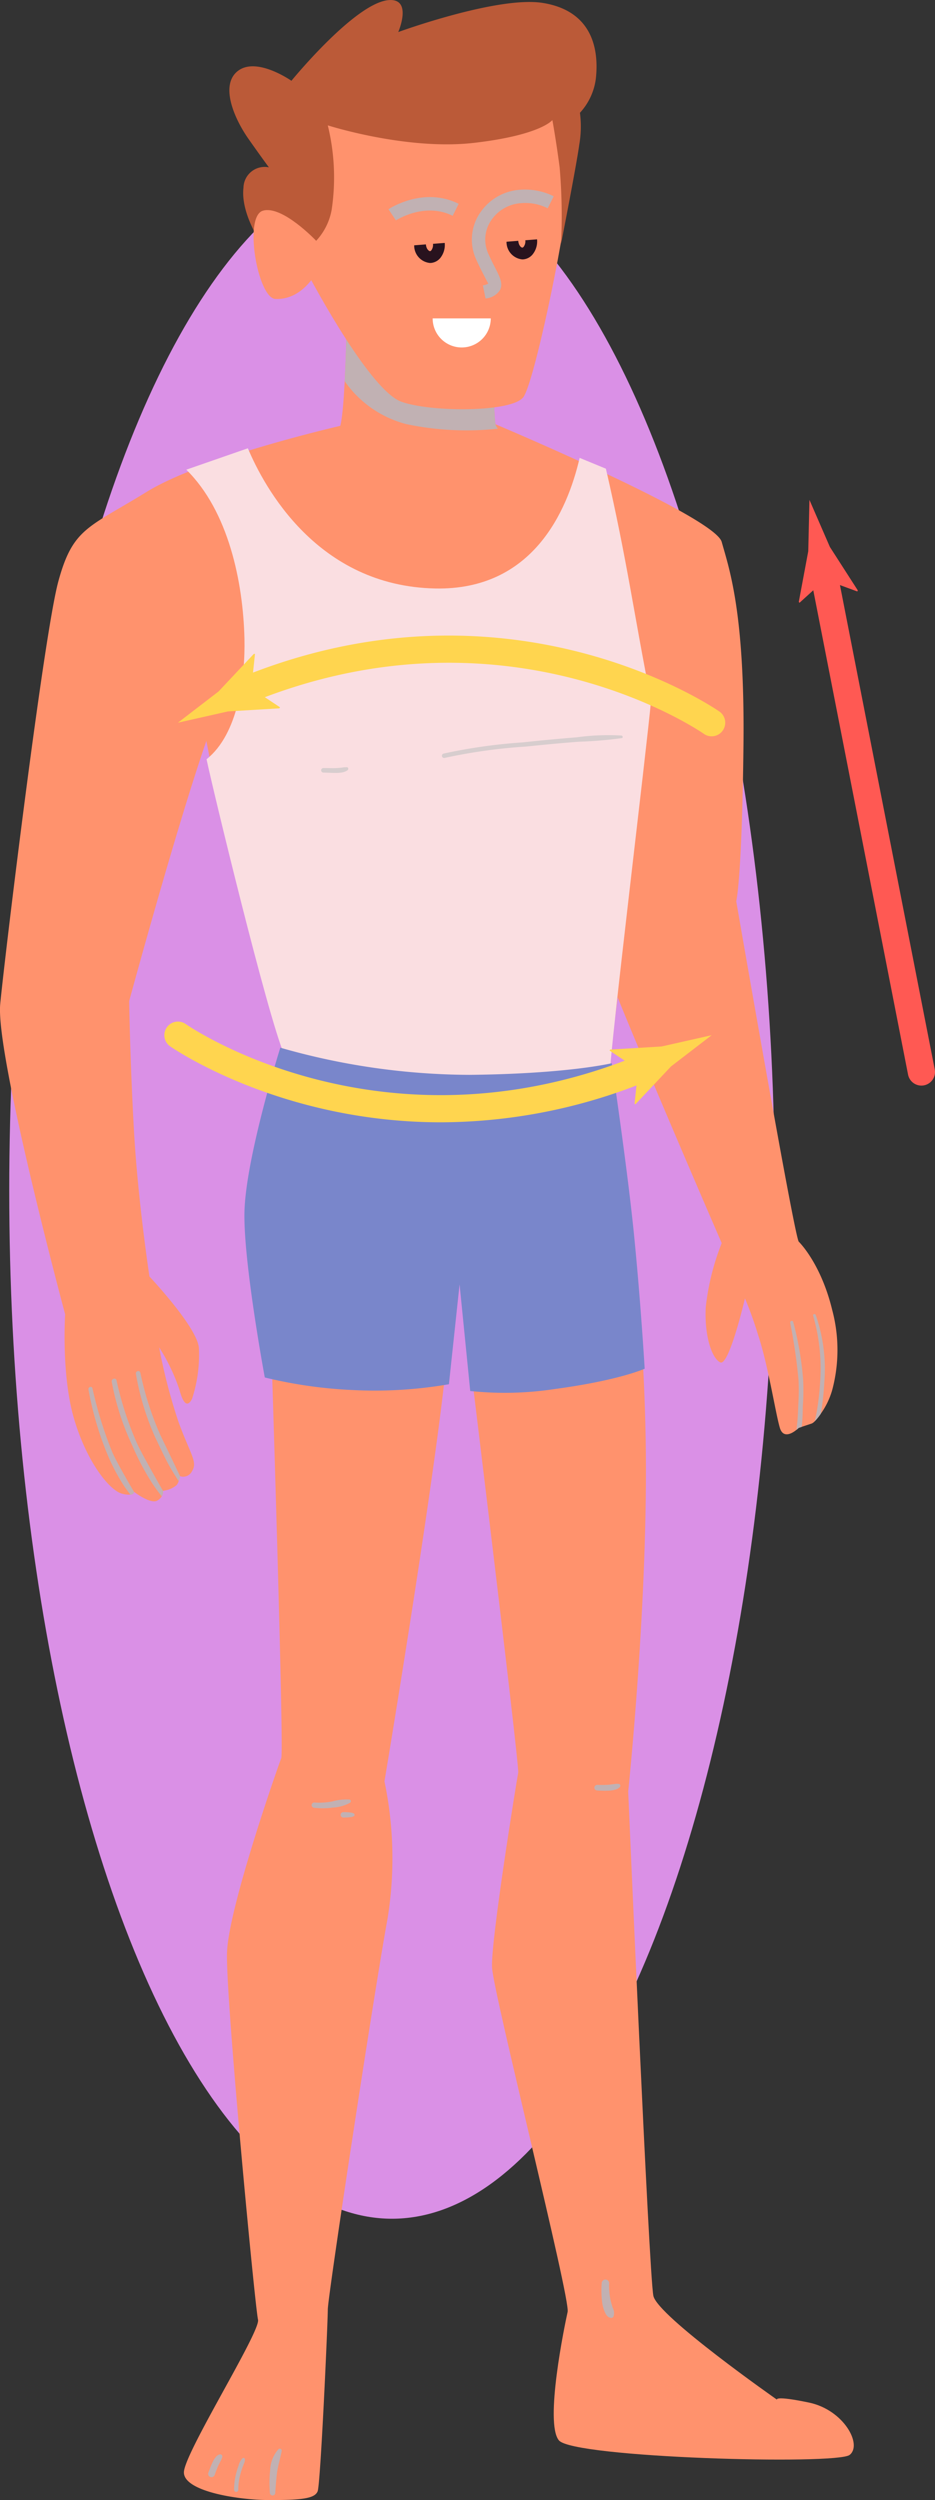 <svg xmlns="http://www.w3.org/2000/svg" width="133.815" height="357.505" viewBox="0 0 133.815 357.505">
  <rect x="0" y="0" width="133.815" height="357.505" fill="#333333" stroke="none"/>
  <g id="Grupo_15721" data-name="Grupo 15721" transform="translate(-3.677)">
    <g id="Grupo_15708" data-name="Grupo 15708" transform="translate(0 0)">
      <ellipse id="Elipse_865" data-name="Elipse 865" cx="54.776" cy="147.001" rx="54.776" ry="147.001" transform="translate(5 23.277)" fill="#da90e6"/>
      <g id="Grupo_15707" data-name="Grupo 15707" transform="translate(3.677)">
        <path id="Trazado_24755" data-name="Trazado 24755" d="M284.57-144.747s-.138,19.556-1.248,20.249-19.276,9.986-22.051,13.731,4.715,41.05,8.876,55.474,5.41,19.416,5.41,19.416,14.7,5.27,29.4,4.993,16.919-1.663,16.919-1.663,6.24-47.433,6.38-51.453-9.848-32.592-10.541-33.98-11.651-5.27-11.926-7.35-.418-12.066-.418-12.066l-21.219-7.21" transform="translate(-234.885 185.974)" fill="#ff926d"/>
        <path id="Trazado_24756" data-name="Trazado 24756" d="M298.614-120.478c-5.831,7.631-13.876,15.816-18.169,28.012s-11.231,37.725-11.231,37.725.13,8.6.692,18.581,2.212,20.8,2.212,20.8,6.938,7.35,7.078,10.266a20.279,20.279,0,0,1-.975,7.21c-.412.835-1.1,1.388-1.8-1.248a27.325,27.325,0,0,0-2.915-6.1,79.491,79.491,0,0,0,2.775,10.678c1.67,4.586,2.765,5.691,1.94,7.008a1.423,1.423,0,0,1-1.318.814,1.1,1.1,0,0,1-.412-.091,2.755,2.755,0,0,1-.189.734,1.9,1.9,0,0,1-.293.552,3.573,3.573,0,0,1-1.727.786h-.01l-.213.049a1.249,1.249,0,0,1-.179.776,1.847,1.847,0,0,1-.646.612c-.7.4-2.14-.444-2.874-.934l-.01-.01c-.272-.182-.444-.314-.444-.314s.06.342-.511.4a3.68,3.68,0,0,1-1.157-.122c-1.8-.412-5.128-4.575-6.938-10.818s-1.248-14.841-1.248-14.841-9.983-37.162-9.291-44.373,6.243-52.849,8.326-60.469,4.293-7.633,12.618-12.761,28.847-9.713,28.847-9.713S304.437-128.1,298.614-120.478Z" transform="translate(-250.729 197.903)" fill="#ff926d"/>
        <path id="Trazado_24757" data-name="Trazado 24757" d="M327.2,1.254a11.022,11.022,0,0,1-1.621,3.369,7.375,7.375,0,0,1-.895,1.115,1.326,1.326,0,0,1-.4.3c-.392.132-1.035.342-1.447.482-.252.091-.423.143-.423.143a3.783,3.783,0,0,1-.311.27c-.6.493-1.919,1.307-2.394-.27-.622-2.083-1.668-8.951-3.125-13.313a52.294,52.294,0,0,0-1.87-5.2s-2.282,9.773-3.54,9.15-2.283-3.953-2.07-7.906a35.33,35.33,0,0,1,2.282-9.148S294.12-59.487,292.452-65.52,277.479-137.5,277.479-137.5s32.87,13.736,33.907,17.476,3.328,9.983,3.115,29.127-1.035,22.251-1.035,22.251,8.326,48.063,8.948,48.686,3.328,3.74,4.788,9.773A22.158,22.158,0,0,1,327.2,1.254Z" transform="translate(-208.097 197.52)" fill="#ff926d"/>
        <path id="Trazado_24758" data-name="Trazado 24758" d="M273.357-78.58s1.873,58.456,1.455,59.5-7.558,21.359-7.765,27.807,4.023,50.828,4.438,52.493-10.608,19.139-10.608,21.844,7.7,3.953,12.273,3.953,6.448-.21,6.866-1.25,1.455-24.132,1.455-26S288.128,14.2,290,4.008a53.737,53.737,0,0,0-.418-19.764S297.7-64.226,298.736-79,283.968-93.143,279.6-89.605,273.357-78.58,273.357-78.58Z" transform="translate(-234.557 270.492)" fill="#ff926d"/>
        <path id="Trazado_24759" data-name="Trazado 24759" d="M276.115-84.347s8.528,69.482,8.321,70.522-3.953,24.132-3.745,27.877,11.236,47.361,10.818,49.233-3.328,15.881-1.248,18.376,39.733,3.538,41.605,2.08-.833-6.448-5.823-7.488-4.578-.418-4.578-.418S304.407,63.91,303.782,61s-3.605-72.117-3.605-72.117,2.913-27.6,2.5-50.483-3.053-32.1-3.053-32.1Z" transform="translate(-210.271 267.314)" fill="#ff926d"/>
        <g id="Grupo_15687" data-name="Grupo 15687" transform="translate(49.27 41.227)">
          <path id="Trazado_24760" data-name="Trazado 24760" d="M291.323-125.5c-.278-2.08-.418-12.066-.418-12.066l-20.807-7.07c-.01,1.385-.083,7.8-.35,13a15.468,15.468,0,0,0,8.813,6.137,41.805,41.805,0,0,0,13.124.654A1.308,1.308,0,0,1,291.323-125.5Z" transform="translate(-269.687 144.919)" fill="#c1b1b3" style="mix-blend-mode: multiply;isolation: isolate"/>
          <path id="Trazado_24761" data-name="Trazado 24761" d="M269.725-144.607l.412.14,0-.28Z" transform="translate(-269.725 144.747)" fill="#c1b1b3" style="mix-blend-mode: multiply;isolation: isolate"/>
        </g>
        <path id="Trazado_24762" data-name="Trazado 24762" d="M267.708-151.407c-1.663,1.943-1.385,19,.833,23.3s9.986,18.444,14.286,19.971,15.949,1.525,17.474-.7,5.688-21.911,6.38-29.124-.555-17.614-4.715-19.276S269.373-153.347,267.708-151.407Z" transform="translate(-225.373 165.59)" fill="#ff926d"/>
        <path id="Trazado_24763" data-name="Trazado 24763" d="M273.307-124.338a8.774,8.774,0,0,0,4.715-6.31,31.222,31.222,0,0,0-.555-12.066s11.293,3.616,20.941,2.5c9.571-1.11,11.2-3.26,11.2-3.26s.521,2.809,1.04,6.762a82.66,82.66,0,0,1,.207,10.922s2.184-11.129,2.6-14.146a15.323,15.323,0,0,0,.1-4.578,8.834,8.834,0,0,0,2.288-4.993c.508-4.972-1.144-9.674-7.592-10.714s-20.7,4.163-20.7,4.163,2.054-4.72-1.248-4.578c-4.785.208-14.042,11.547-14.042,11.547s-4.889-3.434-7.594-1.458-.617,6.829,1.458,9.778c1.976,2.809,2.913,4.056,2.913,4.056A3.036,3.036,0,0,0,265.4-133.8c-.415,3.535,2.288,7.8,3.431,9.257S273.307-124.338,273.307-124.338Z" transform="translate(-230.554 160.642)" fill="#bb5a38"/>
        <path id="Trazado_24764" data-name="Trazado 24764" d="M273.678-144.67s-4.853-5.13-7.628-4.3-.739,12.514,1.805,12.621c3.328.137,5.408-2.775,6.24-4.44S273.678-144.67,273.678-144.67Z" transform="translate(-228.431 179.102)" fill="#ff926d"/>
        <path id="Trazado_24765" data-name="Trazado 24765" d="M321.06-133.006l-3.758-1.548c-1.777,7.672-6.754,18.952-20.651,18.677-16.88-.335-24.49-14.493-26.832-20.049l-8.811,3.061c6.03,5.929,8.131,16.055,8.323,24.155.127,5.5-.887,13.651-5.421,17.248l.01.062c.833,4.023,8.715,36.638,11.1,42.163,5.958,2.848,12.826,3.852,19.323,4.451,11.882,1.1,25.61.078,26.72-1.956l.555.418c0-3.411,5.289-46.707,5.908-53.559C325.133-111.811,324.113-119.831,321.06-133.006Z" transform="translate(-234.345 200.03)" fill="#fadee1"/>
        <g id="Grupo_15688" data-name="Grupo 15688" transform="translate(63.244 105.095)">
          <path id="Trazado_24766" data-name="Trazado 24766" d="M275.508-116.835a78.08,78.08,0,0,1,11.669-1.626c2.513-.259,5.029-.5,7.548-.69a58.936,58.936,0,0,0,6.129-.514c.228-.042.143-.348-.049-.371a33.185,33.185,0,0,0-6.393.254q-3.867.311-7.729.726a76.894,76.894,0,0,0-11.342,1.605.319.319,0,0,0,.169.615Z" transform="translate(-275.113 120.122)" fill="#d7cdce"/>
        </g>
        <g id="Grupo_15689" data-name="Grupo 15689" transform="translate(45.975 109.712)">
          <path id="Trazado_24767" data-name="Trazado 24767" d="M268.767-117.574c.584.005,1.167.054,1.751.049a5.114,5.114,0,0,0,.869-.06,2.1,2.1,0,0,0,.83-.319c.179-.119.13-.456-.119-.438-.132.008-.265,0-.4.016s-.27.042-.407.054c-.278.026-.555.052-.835.06-.563.013-1.126-.018-1.691-.01a.324.324,0,0,0,0,.648Z" transform="translate(-268.455 118.342)" fill="#d7cdce"/>
        </g>
        <g id="Grupo_15690" data-name="Grupo 15690" transform="translate(44.594 257.299)" style="mix-blend-mode: multiply;isolation: isolate">
          <path id="Trazado_24768" data-name="Trazado 24768" d="M268.3-60.227a10.367,10.367,0,0,0,2.659-.029,5.629,5.629,0,0,0,2.461-.687c.163-.106.171-.423-.06-.459a7.284,7.284,0,0,0-2.474.27,9.937,9.937,0,0,1-2.586.15.381.381,0,0,0-.376.376.387.387,0,0,0,.376.379Z" transform="translate(-267.922 61.44)" fill="#c1b1b3"/>
        </g>
        <g id="Grupo_15691" data-name="Grupo 15691" transform="translate(48.746 259.137)" style="mix-blend-mode: multiply;isolation: isolate">
          <path id="Trazado_24769" data-name="Trazado 24769" d="M269.91-59.96c.236,0,.469,0,.706-.021l.353-.039a.858.858,0,0,0,.215-.044l.174-.062a.231.231,0,0,0,0-.441l-.174-.062a.991.991,0,0,0-.215-.044c-.117-.013-.233-.026-.353-.036a6.408,6.408,0,0,0-.706-.021.39.39,0,0,0-.386.384.393.393,0,0,0,.386.386Z" transform="translate(-269.523 60.731)" fill="#c1b1b3"/>
        </g>
        <g id="Grupo_15692" data-name="Grupo 15692" transform="translate(85.068 255.084)" style="mix-blend-mode: multiply;isolation: isolate">
          <path id="Trazado_24770" data-name="Trazado 24770" d="M283.926-61.34a15.308,15.308,0,0,0,1.655.026,3.711,3.711,0,0,0,.845-.117,2.338,2.338,0,0,0,.392-.137,1.985,1.985,0,0,0,.348-.259.27.27,0,0,0-.189-.456c-.117,0-.236-.016-.353-.008s-.241.036-.361.049c-.277.026-.49.067-.763.088-.524.036-1.05.023-1.574.016a.4.4,0,0,0-.4.4.4.4,0,0,0,.4.4Z" transform="translate(-283.527 62.294)" fill="#c1b1b3"/>
        </g>
        <g id="Grupo_15693" data-name="Grupo 15693" transform="translate(38.566 350.159)" style="mix-blend-mode: multiply;isolation: isolate">
          <path id="Trazado_24771" data-name="Trazado 24771" d="M266.425-19.331c.083-1,.132-2.02.278-3.016s.459-1.958.641-2.944a.277.277,0,0,0-.459-.267,4.681,4.681,0,0,0-1.185,2.972,16.86,16.86,0,0,0-.044,3.255.385.385,0,0,0,.77,0Z" transform="translate(-265.598 25.637)" fill="#c1b1b3"/>
        </g>
        <g id="Grupo_15694" data-name="Grupo 15694" transform="translate(33.507 351.48)" style="mix-blend-mode: multiply;isolation: isolate">
          <path id="Trazado_24772" data-name="Trazado 24772" d="M264.245-20.56a8.44,8.44,0,0,1,.3-2.246c.093-.358.207-.713.337-1.063q.1-.257.2-.514a1.314,1.314,0,0,0,.112-.545.208.208,0,0,0-.35-.145,2.319,2.319,0,0,0-.54,1c-.137.376-.257.755-.358,1.141a9.01,9.01,0,0,0-.3,2.368.3.3,0,0,0,.6,0Z" transform="translate(-263.648 25.128)" fill="#c1b1b3"/>
        </g>
        <g id="Grupo_15695" data-name="Grupo 15695" transform="translate(29.785 350.969)" style="mix-blend-mode: multiply;isolation: isolate">
          <path id="Trazado_24773" data-name="Trazado 24773" d="M263.161-22.407c.08-.223.161-.446.246-.669.041-.109.083-.218.127-.327l.031-.078c.049-.122-.023.052.008-.018l.075-.171c.093-.207.21-.4.306-.61.049-.106.109-.2.161-.309a2.6,2.6,0,0,0,.119-.363.294.294,0,0,0-.109-.314.309.309,0,0,0-.329-.023,1.187,1.187,0,0,0-.34.192,2.36,2.36,0,0,0-.223.259,3.511,3.511,0,0,0-.412.708c-.22.48-.4.975-.586,1.468a.482.482,0,0,0,.335.589.494.494,0,0,0,.591-.335Z" transform="translate(-262.212 25.325)" fill="#c1b1b3"/>
        </g>
        <g id="Grupo_15696" data-name="Grupo 15696" transform="translate(86.079 325.974)" style="mix-blend-mode: multiply;isolation: isolate">
          <path id="Trazado_24774" data-name="Trazado 24774" d="M283.951-34.428A14.169,14.169,0,0,0,284-31.837a5.4,5.4,0,0,0,.314,1.323c.187.469.436,1,1,1.04a.376.376,0,0,0,.327-.187,1.608,1.608,0,0,0-.119-1.266c-.122-.376-.228-.765-.316-1.152a9.911,9.911,0,0,1-.189-2.35.538.538,0,0,0-.532-.534.542.542,0,0,0-.534.534Z" transform="translate(-283.917 34.962)" fill="#c1b1b3"/>
        </g>
        <g id="Grupo_15697" data-name="Grupo 15697" transform="translate(113.086 188.881)" style="mix-blend-mode: multiply;isolation: isolate">
          <path id="Trazado_24775" data-name="Trazado 24775" d="M296.133-75.521a27.844,27.844,0,0,1-.15,2.863c-.252.091-.423.143-.423.143a3.783,3.783,0,0,1-.311.27c.031-.462.091-.923.13-1.377.062-.783.091-1.559.122-2.342a30.5,30.5,0,0,0,.031-3.338,78.834,78.834,0,0,0-1.2-8.235c-.049-.283.363-.4.433-.122a45.333,45.333,0,0,1,1.427,8.357A31.751,31.751,0,0,1,296.133-75.521Z" transform="translate(-294.329 87.819)" fill="#c1b1b3"/>
        </g>
        <g id="Grupo_15698" data-name="Grupo 15698" transform="translate(116.37 187.913)" style="mix-blend-mode: multiply;isolation: isolate">
          <path id="Trazado_24776" data-name="Trazado 24776" d="M297.192-78.344a39.018,39.018,0,0,1-.431,4.041c-.021.112-.031.22-.052.342a7.375,7.375,0,0,1-.895,1.115c.143-.532.252-1.076.342-1.618a38.221,38.221,0,0,0,.444-3.981,27.157,27.157,0,0,0-1-9.514c-.07-.241.29-.329.371-.1A23.554,23.554,0,0,1,297.192-78.344Z" transform="translate(-295.595 88.192)" fill="#c1b1b3"/>
        </g>
        <g id="Grupo_15699" data-name="Grupo 15699" transform="translate(12.657 198.326)" style="mix-blend-mode: multiply;isolation: isolate">
          <path id="Trazado_24777" data-name="Trazado 24777" d="M262.13-69.17s.06.342-.511.4c-.293-.373-.573-.744-.846-1.139a28.206,28.206,0,0,1-2.464-4.663,45.077,45.077,0,0,1-2.695-9.231c-.07-.381.493-.542.573-.161a56.212,56.212,0,0,0,2.845,9.15C259.739-73.19,262.13-69.17,262.13-69.17Z" transform="translate(-255.609 84.177)" fill="#c1b1b3"/>
        </g>
        <g id="Grupo_15700" data-name="Grupo 15700" transform="translate(15.986 197.142)" style="mix-blend-mode: multiply;isolation: isolate">
          <path id="Trazado_24778" data-name="Trazado 24778" d="M264.237-68.572a1.249,1.249,0,0,1-.179.776c-.143-.171-.262-.342-.384-.493a21.63,21.63,0,0,1-1.356-1.971,37.555,37.555,0,0,1-2.485-4.816,37.407,37.407,0,0,1-2.936-9.109c-.07-.444.584-.643.685-.192a47.34,47.34,0,0,0,2.895,8.927C261.2-73.84,264.237-68.572,264.237-68.572Z" transform="translate(-256.892 84.633)" fill="#c1b1b3"/>
        </g>
        <g id="Grupo_15701" data-name="Grupo 15701" transform="translate(19.442 196.06)" style="mix-blend-mode: multiply;isolation: isolate">
          <path id="Trazado_24779" data-name="Trazado 24779" d="M264.547-70.029a2.755,2.755,0,0,1-.189.734c-.171-.252-.332-.521-.482-.765-.4-.622-.776-1.266-1.126-1.919-.615-1.167-1.167-2.373-1.74-3.559a37.909,37.909,0,0,1-2.775-9.1c-.091-.412.532-.591.633-.171a44.453,44.453,0,0,0,2.887,8.969C262.337-74.654,264.547-70.029,264.547-70.029Z" transform="translate(-258.224 85.051)" fill="#c1b1b3"/>
        </g>
        <path id="Trazado_24780" data-name="Trazado 24780" d="M269.353-102.879A99.332,99.332,0,0,0,296.4-98.994c14.146-.14,20.386-1.665,20.386-1.665s2.22,14.838,3.19,24.547S321.5-56.974,321.5-56.974s-3.605,1.665-12.9,2.913a47.477,47.477,0,0,1-12.066.278l-1.525-15.256-1.525,14.286a62.087,62.087,0,0,1-13.731.833,64.956,64.956,0,0,1-12.621-1.8s-3.05-16.366-2.913-23.579C264.37-87.065,269.353-102.879,269.353-102.879Z" transform="translate(-229.235 252.698)" fill="#7986cb"/>
        <g id="Grupo_15702" data-name="Grupo 15702" transform="translate(72.492 34.224)">
          <path id="Trazado_24781" data-name="Trazado 24781" d="M280.929-144.576a2.5,2.5,0,0,1-2.251-2.526l1.681-.132c.049.63.376.962.586.973a.311.311,0,0,0,.184-.122,1.292,1.292,0,0,0,.239-.931l1.681-.132a2.973,2.973,0,0,1-.638,2.158,1.95,1.95,0,0,1-1.333.708C281.028-144.578,280.976-144.576,280.929-144.576Z" transform="translate(-278.678 147.447)" fill="#28121e"/>
        </g>
        <g id="Grupo_15703" data-name="Grupo 15703" transform="translate(59.277 34.735)">
          <path id="Trazado_24782" data-name="Trazado 24782" d="M275.832-144.379a2.5,2.5,0,0,1-2.249-2.526l1.678-.132c.049.63.389.944.589.973a.312.312,0,0,0,.184-.122,1.3,1.3,0,0,0,.239-.931l1.681-.132a2.984,2.984,0,0,1-.635,2.158,1.967,1.967,0,0,1-1.338.708C275.93-144.381,275.881-144.379,275.832-144.379Z" transform="translate(-273.583 147.25)" fill="#28121e"/>
        </g>
        <g id="Grupo_15704" data-name="Grupo 15704" transform="translate(55.599 28.184)" style="mix-blend-mode: multiply;isolation: isolate">
          <path id="Trazado_24783" data-name="Trazado 24783" d="M273.228-146.441l-1.063-1.6c.2-.135,5.037-3.273,10.045-.775l-.856,1.717C277.319-149.109,273.27-146.469,273.228-146.441Z" transform="translate(-272.165 149.776)" fill="#c1b1b3"/>
        </g>
        <g id="Grupo_15705" data-name="Grupo 15705" transform="translate(67.532 27.113)" style="mix-blend-mode: multiply;isolation: isolate">
          <path id="Trazado_24784" data-name="Trazado 24784" d="M278.725-134.62l-.381-1.878a1.972,1.972,0,0,0,.781-.254c-.067-.075-.446-.817-.781-1.468-.283-.555-.617-1.209-.962-1.982a7.03,7.03,0,0,1-.366-1.006,6.841,6.841,0,0,1,1.022-5.8,7.493,7.493,0,0,1,5.615-3.159,9.24,9.24,0,0,1,4.824.931l-.856,1.72a7.1,7.1,0,0,0-3.831-.731,5.569,5.569,0,0,0-4.184,2.345,4.864,4.864,0,0,0-.742,4.176,4.917,4.917,0,0,0,.267.734c.332.742.651,1.367.923,1.9.716,1.4,1.191,2.332.752,3.245A2.708,2.708,0,0,1,278.725-134.62Z" transform="translate(-276.766 150.189)" fill="#c1b1b3"/>
        </g>
        <g id="Grupo_15706" data-name="Grupo 15706" transform="translate(61.925 45.53)">
          <path id="Trazado_24785" data-name="Trazado 24785" d="M274.6-143.088a4.159,4.159,0,0,0,4.158,4.158,4.157,4.157,0,0,0,4.158-4.158Z" transform="translate(-274.604 143.088)" fill="#fff"/>
        </g>
      </g>
    </g>
    <g id="Grupo_15712" data-name="Grupo 15712" transform="translate(29.139 90.888)">
      <g id="Grupo_15709" data-name="Grupo 15709" transform="translate(6.616)">
        <path id="Trazado_24786" data-name="Trazado 24786" d="M332.865-111.195a1.928,1.928,0,0,1-1.123-.361c-.283-.2-28.665-19.831-65.939-3.979a1.942,1.942,0,0,1-2.55-1.03,1.942,1.942,0,0,1,1.027-2.55c39.346-16.737,69.415,4.176,69.716,4.389a1.942,1.942,0,0,1,.456,2.71A1.941,1.941,0,0,1,332.865-111.195Z" transform="translate(-263.097 125.6)" fill="#ffd54f"/>
      </g>
      <g id="Grupo_15711" data-name="Grupo 15711" transform="translate(0 2.614)">
        <g id="Grupo_15710" data-name="Grupo 15710">
          <path id="Trazado_24787" data-name="Trazado 24787" d="M271.058-119.672l4.1,2.721-.088.148-7.366.443q-3.579.809-7.159,1.613,2.91-2.233,5.82-4.469l5.052-5.377.161.005Z" transform="translate(-260.546 124.592)" fill="#ffd54f"/>
        </g>
      </g>
    </g>
    <g id="Grupo_15716" data-name="Grupo 15716" transform="translate(27.196 146.088)">
      <g id="Grupo_15713" data-name="Grupo 15713">
        <path id="Trazado_24788" data-name="Trazado 24788" d="M299.388-89.916c-23.143,0-38.56-10.722-38.776-10.875a1.943,1.943,0,0,1-.456-2.708,1.95,1.95,0,0,1,2.713-.462c.28.2,28.658,19.836,65.937,3.979a1.945,1.945,0,0,1,2.549,1.03,1.945,1.945,0,0,1-1.027,2.552A78.528,78.528,0,0,1,299.388-89.916Z" transform="translate(-259.797 104.318)" fill="#ffd54f"/>
      </g>
      <g id="Grupo_15715" data-name="Grupo 15715" transform="translate(63.718 1.944)">
        <g id="Grupo_15714" data-name="Grupo 15714">
          <path id="Trazado_24789" data-name="Trazado 24789" d="M288.464-98.643l-4.1-2.723.091-.145,7.363-.444q3.579-.809,7.159-1.613-2.91,2.233-5.82,4.469L288.1-93.722l-.161-.005Z" transform="translate(-284.363 103.568)" fill="#ffd54f"/>
        </g>
      </g>
    </g>
    <g id="Grupo_15720" data-name="Grupo 15720" transform="translate(117.999 71.487)">
      <g id="Grupo_15717" data-name="Grupo 15717" transform="translate(1.41 7.391)">
        <path id="Trazado_24790" data-name="Trazado 24790" d="M311.486-53.869a1.884,1.884,0,0,0,.376-.036,1.945,1.945,0,0,0,1.533-2.282L299.2-128.657a1.945,1.945,0,0,0-2.282-1.535,1.945,1.945,0,0,0-1.533,2.282l14.193,72.47A1.946,1.946,0,0,0,311.486-53.869Z" transform="translate(-295.35 130.231)" fill="#ff5953"/>
      </g>
      <g id="Grupo_15719" data-name="Grupo 15719">
        <g id="Grupo_15718" data-name="Grupo 15718">
          <path id="Trazado_24791" data-name="Trazado 24791" d="M298.564-121.686l4.617,1.7.067-.158-3.992-6.207-2.926-6.731q-.082,3.669-.169,7.337l-1.357,7.252.1.127Z" transform="translate(-294.806 133.08)" fill="#ff5953"/>
        </g>
      </g>
    </g>
  </g>
</svg>
